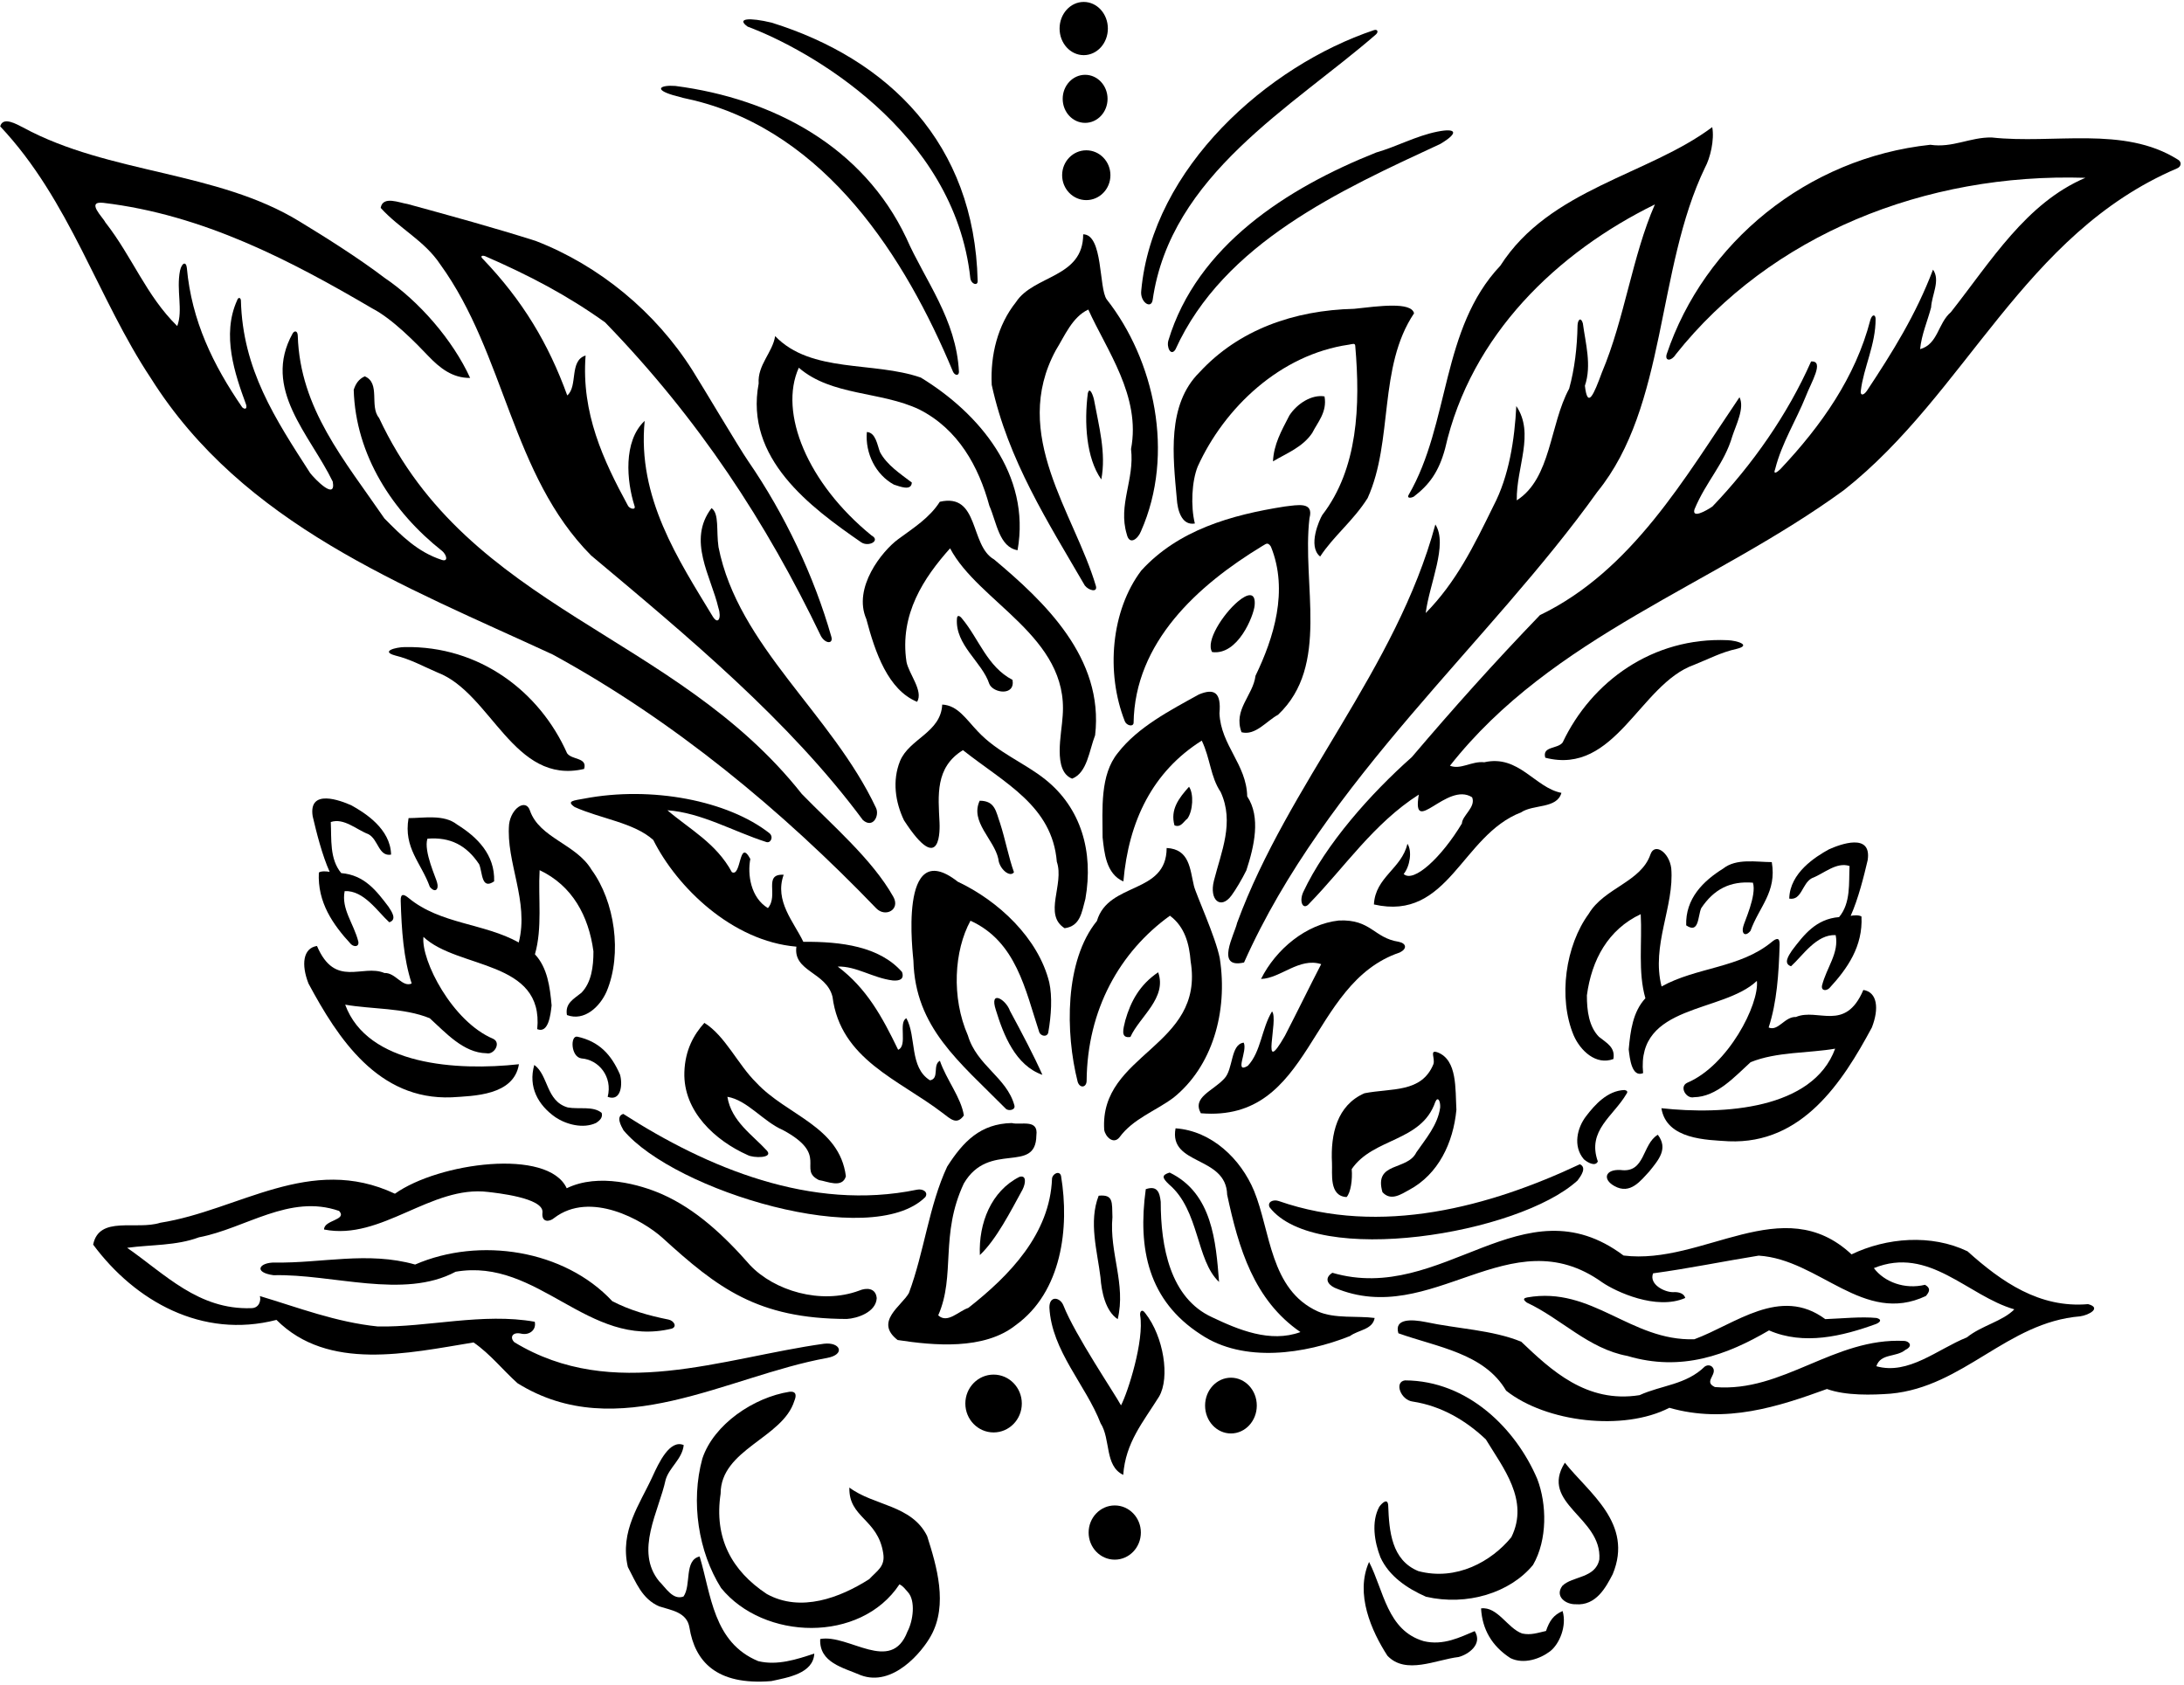 <?xml version="1.0" encoding="UTF-8"?>
<svg xmlns="http://www.w3.org/2000/svg" xmlns:xlink="http://www.w3.org/1999/xlink" width="521pt" height="402pt" viewBox="0 0 521 402" version="1.1">
<g id="surface1">
<path style=" stroke:none;fill-rule:nonzero;fill:rgb(0%,0%,0%);fill-opacity:1;" d="M 274.965 71.609 C 279.207 41.719 308.246 25.574 328.211 8.234 C 328.914 7.621 328.609 6.902 327.766 7.188 C 302.438 15.672 274.922 40.004 272.246 69.348 C 271.91 72.031 274.57 73.859 274.965 71.609 "/>
<path style=" stroke:none;fill-rule:nonzero;fill:rgb(0%,0%,0%);fill-opacity:1;" d="M 178.355 6.355 C 192.676 11.68 227.691 31.16 231.48 66.41 C 231.676 67.793 233.258 68.293 233.223 67.031 C 232.48 34.238 211.938 14.094 184.074 5.402 C 178.727 4.121 175.566 4.367 178.355 6.355 "/>
<path style=" stroke:none;fill-rule:nonzero;fill:rgb(0%,0%,0%);fill-opacity:1;" d="M 519.477 38.039 C 506.602 29.953 489.906 34.426 475.109 32.797 C 469.977 32.715 465.77 35.34 460.496 34.539 C 431.117 37.668 406.547 57.863 397.59 84.512 C 397.098 86.246 398.746 86.16 399.707 84.617 C 422.402 56.004 459.277 41.211 497.473 42.422 C 483.355 48.441 475.047 62.195 465.398 74.461 C 462.254 77.137 462.355 82.102 458.047 83.301 C 458.398 79.777 459.797 76.66 460.672 73.34 C 460.824 70.336 462.945 66.898 461.125 64.328 C 457.039 75.105 451.453 84.031 445.32 93.289 C 444.395 94.559 443.73 94.227 443.906 93.219 C 444.535 87.758 447.473 82.238 447.43 76.035 C 447.387 75.023 446.641 74.859 446.176 76.328 C 442.656 89.965 434.453 101.598 424.727 111.91 C 424.113 112.516 422.863 113.512 423.488 111.848 C 425.035 105.727 428.5 100.234 430.727 94.68 C 432.008 91.316 435.336 85.996 432.039 86.242 C 426.441 98.891 418.047 110.867 408.512 120.836 C 406.82 121.992 403.578 123.734 404.23 121.508 C 407.047 114.742 411.324 110.703 413.254 104.07 C 414.094 101.457 416.25 97.316 414.961 94.77 C 401.953 113.953 389.32 136.164 367.359 146.75 C 356.145 158.406 346.762 168.914 336.785 180.637 C 326.961 189.352 316.258 201.387 310.902 212.809 C 309.812 215.176 310.895 217.336 312.359 215.535 C 320.762 206.926 327.664 196.469 338.461 189.574 C 336.699 199.938 345.176 186.371 351.18 190.215 C 352.125 192.566 348.84 194.523 348.738 196.469 C 343.895 204.535 337.242 210.727 334.852 208.52 C 336.359 206.648 336.914 203.039 335.746 201.305 C 334.383 207.258 328.082 209.242 327.754 215.781 C 345.613 219.867 348.598 199.297 362.863 193.812 C 365.801 191.836 371.406 193.004 372.484 189.16 C 366.172 187.957 362.32 179.973 354.078 181.859 C 351.086 181.531 348.496 183.703 345.891 182.688 C 370.297 151.68 408.809 139.625 439.883 116.926 C 469.207 93.781 482.629 55.844 519.371 40.16 C 520.453 39.695 520.453 38.531 519.477 38.039 "/>
<path style=" stroke:none;fill-rule:nonzero;fill:rgb(0%,0%,0%);fill-opacity:1;" d="M 337.254 118.492 C 340.938 115.664 343.23 112.598 344.738 107.004 C 350.887 79.859 371.535 60.176 394.781 48.77 C 389.379 61.074 387.566 76.035 382.137 88.867 C 380.223 94.062 378.727 97.719 378.082 92.031 C 379.742 87.156 378.234 81.941 377.594 77.129 C 377.145 75.605 376.398 76.188 376.328 77.598 C 376.238 82.906 375.629 88.012 374.328 92.727 C 369.645 101.348 370.062 114.121 361.828 119.371 C 361.699 111.398 366.172 103.477 361.719 96.875 C 361.32 104.824 359.992 113.613 356.273 120.688 C 351.535 130.367 347.391 138.84 340.105 146.266 C 340.992 139.227 345.477 129.887 342.41 125.129 C 333.055 159.727 307.402 186.828 295.121 220.16 C 294.52 222.906 289.781 231.227 296.77 229.629 C 316.215 185.996 355.285 153.41 381.059 117.328 C 397.672 96.91 395.066 64.191 406.734 39.984 C 407.984 37.703 409.016 33.367 408.461 30.328 C 393.184 41.781 369.645 45.023 357.914 63.387 C 343.695 78.434 345.926 101.039 336.035 118.074 C 335.582 118.832 336.414 118.914 337.254 118.492 "/>
<path style=" stroke:none;fill-rule:nonzero;fill:rgb(0%,0%,0%);fill-opacity:1;" d="M 160.609 22.719 C 162.098 23.156 163.816 23.59 165.605 23.953 C 197.094 31.738 215.973 61.383 227.348 88.695 C 227.77 89.57 228.684 89.738 228.762 88.77 C 228.156 76.164 220.652 66.93 216.203 56.785 C 205.934 35.098 184.609 23.559 161.102 20.504 C 157.613 20.246 155.805 21.297 160.609 22.719 "/>
<path style=" stroke:none;fill-rule:nonzero;fill:rgb(0%,0%,0%);fill-opacity:1;" d="M 278.734 81.188 C 278.227 82.84 279.309 85.082 280.395 83.395 C 291.949 57.941 319.855 45.355 343.613 34.328 C 348.086 31.66 347.434 30.496 342.887 31.406 C 337.797 32.426 333.23 34.969 328.277 36.391 C 306.953 44.883 285.535 58.684 278.734 81.188 "/>
<path style=" stroke:none;fill-rule:nonzero;fill:rgb(0%,0%,0%);fill-opacity:1;" d="M 131.855 156.156 C 160.816 171.961 186.656 193.449 209.039 216.715 C 211.23 218.949 214.871 217.008 213.078 213.906 C 208.039 204.977 198.527 196.883 191.285 189.434 C 160.98 151.066 111.844 145.586 90.418 99.695 C 88.078 96.922 90.836 91.395 87.02 89.785 C 85.57 90.422 84.801 91.621 84.379 93.016 C 84.832 108.625 93.715 122.18 105.469 131.449 C 106.492 132.297 107.07 134.129 105.363 133.57 C 99.613 131.688 95.734 127.77 91.691 123.672 C 82.121 109.73 71.578 97.508 71.035 80.125 C 70.996 78.848 70.246 78.848 69.824 79.531 C 62.426 92.797 73.926 103.648 79.379 114.906 C 80.211 119.551 75.152 114.344 73.992 112.863 C 65.613 99.867 57.879 88.141 57.469 71.648 C 57.363 70.867 56.781 70.953 56.586 71.605 C 52.801 79.914 56.051 89.289 58.699 96.508 C 59.027 97.637 58.359 97.719 57.777 97.168 C 50.848 87.078 45.711 76.547 44.574 63.914 C 44.395 62.309 43.398 62.641 42.949 64.543 C 42.004 69.277 43.715 73.969 42.281 77.793 C 34.855 70.512 31.598 61.316 25.109 53.02 C 24.633 51.934 20.371 47.926 24.633 48.391 C 48.5 51.223 69.398 62.191 88.824 73.594 C 93.676 76.098 99.375 81.992 102.129 84.891 C 104.922 87.82 107.961 90.219 112.152 90.164 C 108.004 81.098 99.965 71.84 91.742 66.289 C 85.773 61.738 77.879 56.734 71.52 52.875 C 51.762 40.723 26.039 41.555 5.523 30.426 C 3.969 29.637 0.699 27.703 0.047 30.148 C 16.691 47.812 23.309 71.172 35.988 90.227 C 57.965 125.16 96.199 139.66 131.855 156.156 "/>
<path style=" stroke:none;fill-rule:nonzero;fill:rgb(0%,0%,0%);fill-opacity:1;" d="M 258.789 139.695 C 259.691 140.859 261.852 141.441 261.438 139.828 C 256.293 122.391 240.938 103.727 251.871 83.555 C 253.992 80.121 255.812 75.605 259.621 73.852 C 263.922 83.453 272.223 94.496 269.812 107.129 C 270.688 114.434 266.664 120.43 268.793 127.445 C 269.414 130.219 271.492 128.559 272.191 126.73 C 280.387 108.191 275.316 85.797 263.996 71.414 C 262.102 68.707 263.18 55.965 258.398 55.898 C 258.406 66.352 246.578 65.578 242.352 72.094 C 238.004 77.543 236.227 84.715 236.578 91.82 C 240.461 109.727 249.984 124.551 258.789 139.695 "/>
<path style=" stroke:none;fill-rule:nonzero;fill:rgb(0%,0%,0%);fill-opacity:1;" d="M 105.012 63.059 C 120.578 84.566 121.965 113.328 141.016 132.527 C 163.957 151.75 188.27 171.922 205.852 195.656 C 208.234 197.719 209.816 194.641 209.004 192.805 C 198.445 170.309 176.059 154.129 171.402 130.516 C 170.828 126.562 171.625 122.559 169.742 121.223 C 163.867 128.895 169.633 137.512 171.379 145.035 C 172.16 147.426 171.328 149.172 170.035 147.094 C 161.859 133.578 151.98 118.734 153.789 100.406 C 148.586 105.281 149.52 114.891 151.352 120.652 C 151.793 121.824 150.133 121.41 149.762 120.57 C 143.93 109.828 138.648 98.582 139.695 84.82 C 135.738 86.035 137.91 92.168 135.32 94.34 C 130.809 81.895 124.641 71.668 115.219 61.809 C 114.555 61.227 114.805 60.812 115.738 61.121 C 126.309 65.727 135.281 70.43 144.344 76.906 C 166.738 99.996 182.852 124.715 195.84 151.758 C 196.93 153.66 198.844 153.66 198.312 151.883 C 194.227 137.543 187.234 122.723 178.465 109.988 C 176.246 106.766 167.668 92.273 165.184 88.344 C 156.367 74.414 142.965 63.352 127.789 57.477 C 117.852 54.32 107.543 51.496 97.234 48.676 C 95.301 48.402 91.316 46.609 90.812 49.594 C 95.344 54.605 101.227 57.379 105.012 63.059 "/>
<path style=" stroke:none;fill-rule:nonzero;fill:rgb(0%,0%,0%);fill-opacity:1;" d="M 314.926 132.777 C 318.188 127.805 322.793 124.316 326.258 118.824 C 332.434 105.145 328.715 87.598 337.328 74.746 C 336.664 71.949 328.934 73.031 323.035 73.676 C 308.676 74.016 295.512 78.664 286.145 88.82 C 278.316 96.574 279.82 108.871 280.73 119.012 C 280.887 121.574 281.82 125.445 285.039 124.898 C 284.004 120.77 284.309 114.766 285.723 111.293 C 292.094 97.27 305.379 84.59 321.793 82.227 C 322.586 82.105 323.281 81.758 323.301 82.543 C 324.531 96.773 323.953 111.801 315.426 122.883 C 314.801 123.902 311.863 130.32 314.926 132.777 "/>
<path style=" stroke:none;fill-rule:nonzero;fill:rgb(0%,0%,0%);fill-opacity:1;" d="M 205.465 129.395 C 207.238 130.555 210.148 128.973 207.891 127.738 C 192.621 115.301 185.711 98.465 190.559 87.73 C 198.363 94.5 210.113 93.32 219.281 97.68 C 228.605 102.398 233.473 111.32 236.012 120.66 C 237.762 124.645 238.352 130.52 242.742 131.27 C 245.953 113.188 233.582 98.574 219.664 90.082 C 208.348 86.148 193.496 89.121 184.914 80.188 C 184.297 84.129 180.672 87.059 180.98 91.5 C 177.602 109.395 193.312 120.992 205.465 129.395 "/>
<path style=" stroke:none;fill-rule:nonzero;fill:rgb(0%,0%,0%);fill-opacity:1;" d="M 315.965 94.574 C 312.98 94.066 309.48 96.223 307.59 99.109 C 305.625 102.906 303.875 106.008 303.672 110.07 C 306.961 108.113 310.746 106.707 313.047 103.281 C 314.23 100.863 316.66 98.328 315.965 94.574 "/>
<path style=" stroke:none;fill-rule:nonzero;fill:rgb(0%,0%,0%);fill-opacity:1;" d="M 259.5 93.855 C 258.625 100.723 259.082 109.246 262.719 114.387 C 263.922 108.07 262.121 101.605 261.012 95.527 C 260.855 94.559 259.938 91.98 259.5 93.855 "/>
<path style=" stroke:none;fill-rule:nonzero;fill:rgb(0%,0%,0%);fill-opacity:1;" d="M 206.789 103.07 C 206.355 108.188 208.934 113.273 213.242 115.617 C 214.637 116.043 217.41 117.242 217.52 115.125 C 214.789 113.039 211.531 110.926 209.914 107.836 C 209.289 106.211 208.91 103.18 206.789 103.07 "/>
<path style=" stroke:none;fill-rule:nonzero;fill:rgb(0%,0%,0%);fill-opacity:1;" d="M 272.254 136.121 C 265.039 145.676 263.766 160.488 268.32 172.055 C 268.668 173.031 270.246 173.527 270.422 172.516 C 270.684 153.223 285.715 139.633 301.059 130.309 C 301.918 129.887 302.359 129.133 303.18 130.414 C 307.434 140.902 303.852 152.234 299.504 161.227 C 298.91 165.977 294.141 169.277 296.172 174.695 C 299.492 175.57 302.152 171.984 304.883 170.527 C 317.34 158.758 310.52 139.465 312.379 123.617 C 313.465 119.598 309.566 120.496 306.496 120.84 C 293.641 122.852 281.062 126.469 272.254 136.121 "/>
<path style=" stroke:none;fill-rule:nonzero;fill:rgb(0%,0%,0%);fill-opacity:1;" d="M 218.781 167.438 C 220.328 164.855 216.812 160.785 216.25 157.922 C 214.523 146.5 220.453 137.766 226.645 130.816 C 233.438 143.73 254.988 151.898 253.504 170.777 C 253.289 175.023 251.07 183.938 255.762 185.77 C 259.375 184.355 259.82 179.066 261.242 175.418 C 263.41 156.93 249.035 143.453 237.141 133.469 C 231.285 130.164 233.691 117.531 224.195 119.711 C 221.781 123.508 218.016 125.887 214.289 128.617 C 210.438 131.438 203.387 140.219 206.668 147.699 C 208.75 155.598 211.84 164.605 218.781 167.438 "/>
<path style=" stroke:none;fill-rule:nonzero;fill:rgb(0%,0%,0%);fill-opacity:1;" d="M 295.285 143.527 C 291.785 146.496 287.527 152.98 289.16 155.566 C 295.32 156.418 299.07 146.91 299.297 144.445 C 299.605 141.129 297.613 141.551 295.285 143.527 "/>
<path style=" stroke:none;fill-rule:nonzero;fill:rgb(0%,0%,0%);fill-opacity:1;" d="M 229.52 147.609 C 229.016 146.93 228.352 146.598 228.285 147.547 C 227.789 153.898 234.312 157.945 236 163.164 C 236.914 165.383 242.227 166.137 241.539 162.203 C 235.496 159.066 233.531 152.414 229.52 147.609 "/>
<path style=" stroke:none;fill-rule:nonzero;fill:rgb(0%,0%,0%);fill-opacity:1;" d="M 139.34 183.453 C 140.188 180.66 136.434 181.359 135.277 179.707 C 128.754 165.031 114.43 154.039 96.523 154.379 C 94.355 154.41 90.695 155.406 94.297 156.391 C 97.969 157.285 101.07 159.035 104.363 160.441 C 117.227 165.34 122.492 187.387 139.34 183.453 "/>
<path style=" stroke:none;fill-rule:nonzero;fill:rgb(0%,0%,0%);fill-opacity:1;" d="M 412.133 152.734 C 394.238 151.965 379.656 162.613 372.781 177.125 C 371.586 178.75 367.848 177.961 368.629 180.773 C 385.379 185.109 391.172 163.195 404.145 158.605 C 407.473 157.281 410.613 155.605 414.309 154.801 C 417.93 153.902 414.297 152.82 412.133 152.734 "/>
<path style=" stroke:none;fill-rule:nonzero;fill:rgb(0%,0%,0%);fill-opacity:1;" d="M 263.027 199.77 C 263.43 203.371 263.828 208.492 267.988 210.293 C 269.246 195.836 274.977 184.078 286.684 176.695 C 288.766 181.055 288.73 185.301 291.199 188.969 C 294.512 196.211 291.355 203.129 289.586 210.117 C 288.41 214.754 291.227 217.102 293.77 213.648 C 294.754 212.316 296.211 209.883 297.316 207.664 C 299.199 201.914 300.82 194.941 297.523 189.996 C 297.379 182.371 291.23 177.812 290.906 170.18 C 291.359 165.215 289.699 164.137 285.996 165.684 C 279.254 169.414 271.438 173.449 266.699 179.59 C 262.359 184.859 263.012 193.039 263.027 199.77 "/>
<path style=" stroke:none;fill-rule:nonzero;fill:rgb(0%,0%,0%);fill-opacity:1;" d="M 290.98 228.609 C 289.969 223.477 285.309 213.406 284.816 211.344 C 283.863 207.355 283.793 202.586 278.309 202.312 C 278.277 213.469 264.445 210.293 261.672 219.719 C 253.93 229.246 254.129 246.438 257.082 258.098 C 257.613 259.73 259.191 259.48 259.219 257.852 C 259.367 240.855 267.145 227.078 279.09 218.469 C 282.676 221.129 283.707 225.254 284.031 229.344 C 287.43 249.883 262.207 251.27 263.414 269.574 C 263.688 271.184 265.594 273.113 267.043 271.352 C 270.277 266.906 275.684 265.055 279.914 261.902 C 289.145 254.512 292.98 241.484 290.98 228.609 "/>
<path style=" stroke:none;fill-rule:nonzero;fill:rgb(0%,0%,0%);fill-opacity:1;" d="M 250.055 246.406 C 250.797 242.195 251.047 237.785 250.305 234.379 C 247.695 223.824 238.199 214.934 228.477 210.352 C 214.07 199.039 217.879 228.438 217.898 229.184 C 218.312 245.152 228.809 253.277 239.918 264.496 C 240.488 265.133 242.316 264.883 241.984 263.719 C 240.191 257.074 233.012 254.23 230.895 247.039 C 226.922 237.984 227.605 226.812 231.512 219.664 C 242.418 224.641 244.555 236.035 247.934 246.301 C 248.301 247.176 249.715 247.512 250.055 246.406 "/>
<path style=" stroke:none;fill-rule:nonzero;fill:rgb(0%,0%,0%);fill-opacity:1;" d="M 253.969 221.453 C 257.711 220.934 258.027 217.75 258.926 214.441 C 260.906 203.207 257.891 192.781 249.375 185.977 C 244.438 182.012 238.008 179.562 233.301 174.543 C 230.441 171.566 228.48 168.277 224.77 168.094 C 224.434 174.805 216.926 176.199 214.703 181.578 C 212.82 186.277 213.578 191.367 215.645 195.703 C 224.711 209.68 224.172 197.199 224.129 196.277 C 223.82 189.809 223.031 183.09 229.715 178.969 C 239.766 186.91 251.008 192.258 252.109 205.598 C 253.961 211.004 248.816 218.184 253.969 221.453 "/>
<path style=" stroke:none;fill-rule:nonzero;fill:rgb(0%,0%,0%);fill-opacity:1;" d="M 280.176 196.914 C 281.738 197.523 282.348 195.961 283.266 195.301 C 284.602 193.418 284.805 189.355 283.648 187.703 C 281.211 190.414 279.125 193.145 280.176 196.914 "/>
<path style=" stroke:none;fill-rule:nonzero;fill:rgb(0%,0%,0%);fill-opacity:1;" d="M 427.445 226.816 C 426.688 227.977 425.344 229.898 427.258 230.527 C 430.043 228.012 433.312 222.863 437.906 223.094 C 438.754 227.387 435.746 230.777 434.641 235.148 C 434.418 236.289 435.5 236.535 436.383 235.77 C 440.738 231.051 444.414 225.77 444.062 218.664 C 443.48 218.25 442.16 218.363 441.484 218.5 C 443.277 214.516 444.633 209.086 445.535 205.234 C 446.578 198.559 438.906 201.461 436.277 202.645 C 433.172 204.367 426.965 208.195 426.832 214.391 C 429.816 214.895 429.844 210.82 432.211 209.523 C 435.102 208.43 438.078 205.566 441.215 206.609 C 441.012 210.676 441.551 215.398 438.723 218.797 C 433.172 219.246 430.289 223.062 427.445 226.816 "/>
<path style=" stroke:none;fill-rule:nonzero;fill:rgb(0%,0%,0%);fill-opacity:1;" d="M 229.934 266.117 C 229.266 261.836 225.758 257.586 224.215 253.078 C 222.395 254.051 224.18 257.328 221.855 257.742 C 216.871 254.656 218.66 247.309 216.223 242.934 C 214.223 243.852 216.602 249.508 214.254 250.453 C 210.402 242.465 206.668 235.723 199.84 230.598 C 204.277 230.469 208.207 233.32 212.957 233.914 C 214.469 234.043 215.801 233.703 215.184 231.902 C 209.824 225.785 200.672 224.617 191.637 224.695 C 189.395 219.977 184.688 214.961 186.949 208.695 C 181.969 208.441 185.82 213.598 183.188 216.652 C 179.062 214.145 178.277 208.613 178.992 204.93 C 176.23 199.797 176.898 209.355 174.586 208.074 C 170.859 201.156 164.473 197.824 159.211 193.309 C 167.328 193.895 174.898 198.348 182.738 200.867 C 183.797 201.293 184.629 199.715 183.555 198.785 C 173.672 191.023 155.473 187.449 139.336 190.535 C 136.996 190.984 134.918 191.066 137.109 192.551 C 143.344 195.344 151.27 196.273 155.844 200.402 C 161.477 211.664 174.641 224.547 189.984 225.852 C 189.152 231.832 197.121 231.879 198.594 237.797 C 200.496 252.77 214.426 257.547 224.828 265.508 C 226.773 266.961 228.219 268.512 229.934 266.117 "/>
<path style=" stroke:none;fill-rule:nonzero;fill:rgb(0%,0%,0%);fill-opacity:1;" d="M 241.887 208.094 C 240.641 204.668 239.805 200.195 238.578 196.414 C 237.578 193.645 237.43 191.047 233.711 191.035 C 231.336 196.051 237.145 200.242 238.152 204.895 C 238.328 207.277 240.934 209.465 241.887 208.094 "/>
<path style=" stroke:none;fill-rule:nonzero;fill:rgb(0%,0%,0%);fill-opacity:1;" d="M 422.621 224.758 C 415.059 230.992 404.648 230.738 396.375 235.352 C 393.859 225.48 399.465 216.199 398.68 207.129 C 398.176 203.285 394.684 200.961 393.711 203.867 C 391.426 210.48 382.684 211.812 379.004 218.004 C 373.492 225.52 371.621 238 375.418 247.047 C 377.008 250.672 380.727 254.223 384.879 252.66 C 385.371 249.852 383.297 248.859 381.426 247.352 C 379.066 244.93 378.547 241.184 378.559 237.465 C 379.691 229.02 383.598 221.777 391.398 218.098 C 391.77 224.848 390.703 231.879 392.516 238.164 C 389.52 241.383 388.934 245.957 388.535 250.363 C 388.781 252.504 389.258 257.133 391.969 256.027 C 390.324 239.473 410.93 241.75 419.113 234.016 C 419.707 239.613 412.254 254.215 402.48 258.328 C 400.484 259.289 402.285 262.215 404.078 261.773 C 409.574 261.695 413.895 256.777 417.605 253.422 C 423.754 250.895 431.527 251.285 437.781 250.188 C 432.465 264.68 411.129 266.023 396.332 264.395 C 397.547 271.895 407.152 271.949 412.406 272.285 C 429.906 272.992 439.504 258.242 446.539 245.137 C 448.301 240.609 447.848 236.699 444.508 236.18 C 440.176 246.348 433.668 240.414 428.422 242.629 C 425.77 242.496 424.172 246.137 421.918 245.137 C 423.883 239.09 424.328 232.344 424.535 225.398 C 424.594 223.457 423.672 223.895 422.621 224.758 "/>
<path style=" stroke:none;fill-rule:nonzero;fill:rgb(0%,0%,0%);fill-opacity:1;" d="M 411.074 207.219 C 406.32 210.168 402.035 214.383 402.246 220.77 C 405.328 222.871 404.992 218.664 405.816 216.695 C 408.816 212.184 412.699 210.137 418.164 210.59 C 419.125 213.594 416.02 220.117 415.852 221.07 C 415.383 222.656 416.297 223.652 417.59 222.07 C 419.648 216.328 423.898 212.824 422.664 205.68 C 418.945 205.668 414.211 204.723 411.074 207.219 "/>
<path style=" stroke:none;fill-rule:nonzero;fill:rgb(0%,0%,0%);fill-opacity:1;" d="M 83.848 192.148 C 81.219 190.965 73.547 188.062 74.59 194.742 C 75.492 198.594 76.848 204.023 78.641 208.008 C 77.965 207.871 76.645 207.758 76.062 208.172 C 75.711 215.273 79.391 220.559 83.742 225.277 C 84.625 226.043 85.707 225.797 85.484 224.656 C 84.379 220.285 81.371 216.895 82.219 212.602 C 86.812 212.367 90.082 217.52 92.867 220.035 C 94.781 219.406 93.438 217.48 92.68 216.324 C 89.836 212.57 86.953 208.754 81.402 208.305 C 78.574 204.902 79.113 200.18 78.91 196.117 C 82.047 195.074 85.023 197.938 87.914 199.031 C 90.281 200.328 90.309 204.398 93.293 203.895 C 93.16 197.703 86.953 193.875 83.848 192.148 "/>
<path style=" stroke:none;fill-rule:nonzero;fill:rgb(0%,0%,0%);fill-opacity:1;" d="M 128.156 245.535 C 130.867 246.637 131.344 242.008 131.59 239.871 C 131.191 235.465 130.605 230.887 127.609 227.672 C 129.422 221.383 128.355 214.352 128.727 207.605 C 136.527 211.285 140.434 218.527 141.566 226.973 C 141.578 230.691 141.059 234.438 138.699 236.855 C 136.828 238.367 134.754 239.359 135.246 242.168 C 139.398 243.73 143.117 240.176 144.707 236.555 C 148.504 227.508 146.633 215.027 141.121 207.512 C 137.441 201.32 128.699 199.988 126.414 193.371 C 125.441 190.465 121.949 192.793 121.445 196.637 C 120.66 205.707 126.266 214.988 123.75 224.855 C 115.477 220.246 105.066 220.5 97.504 214.266 C 96.453 213.398 95.531 212.965 95.59 214.906 C 95.797 221.852 96.242 228.598 98.207 234.645 C 95.953 235.641 94.355 232.004 91.703 232.137 C 86.457 229.922 79.949 235.852 75.617 225.684 C 72.277 226.207 71.824 230.117 73.586 234.641 C 80.621 247.75 90.219 262.496 107.719 261.797 C 112.973 261.453 122.578 261.402 123.793 253.902 C 108.996 255.531 87.66 254.188 82.344 239.691 C 88.598 240.797 96.371 240.402 102.52 242.93 C 106.23 246.281 110.551 251.203 116.047 251.281 C 117.84 251.723 119.641 248.797 117.645 247.836 C 107.871 243.723 100.418 229.121 101.012 223.52 C 109.195 231.258 129.801 228.98 128.156 245.535 "/>
<path style=" stroke:none;fill-rule:nonzero;fill:rgb(0%,0%,0%);fill-opacity:1;" d="M 114.309 206.203 C 115.133 208.172 114.797 212.379 117.879 210.273 C 118.09 203.887 113.805 199.676 109.051 196.727 C 105.914 194.227 101.18 195.176 97.461 195.184 C 96.227 202.332 100.477 205.836 102.535 211.578 C 103.828 213.16 104.742 212.16 104.273 210.578 C 104.105 209.625 101 203.102 101.961 200.094 C 107.426 199.641 111.309 201.688 114.309 206.203 "/>
<path style=" stroke:none;fill-rule:nonzero;fill:rgb(0%,0%,0%);fill-opacity:1;" d="M 333.664 224.688 C 327.688 223.766 327.102 219.285 319.414 219.609 C 311.578 220.457 304.367 226.469 300.824 233.555 C 305.438 233.43 309.941 228.344 315.172 230.023 C 312.227 235.723 309.461 241.426 306.52 247.121 C 300.5 257.625 305.121 243.156 303.445 241.301 C 300.938 245.426 300.836 250.91 297.656 254.293 C 294.352 256.238 297.656 250.754 296.695 248.754 C 293.488 249.125 294.246 255.184 292.012 257.375 C 289.238 260.367 284.352 261.77 286.461 265.598 C 313.27 267.832 311.93 234.645 333.906 227.246 C 335.664 226.395 335.586 225.094 333.664 224.688 "/>
<path style=" stroke:none;fill-rule:nonzero;fill:rgb(0%,0%,0%);fill-opacity:1;" d="M 269.664 247.395 C 271.855 242.547 278.457 238.098 276.285 231.965 C 271.887 234.934 269.738 238.898 268.445 243.438 C 268.004 245.348 267.164 247.801 269.664 247.395 "/>
<path style=" stroke:none;fill-rule:nonzero;fill:rgb(0%,0%,0%);fill-opacity:1;" d="M 237.574 240.996 C 239.402 246.934 242.227 254.16 248.664 256.434 C 246.758 252.086 243.688 246.266 240.93 241.168 C 240.004 238.465 235.914 235.953 237.574 240.996 "/>
<path style=" stroke:none;fill-rule:nonzero;fill:rgb(0%,0%,0%);fill-opacity:1;" d="M 325.488 260.828 C 318.969 263.691 317.387 270.52 317.746 277.445 C 317.879 279.93 316.992 285.375 321.23 285.59 C 322.199 284.586 322.68 281.41 322.453 278.922 C 327.613 271.387 339.07 272.496 342.387 262.922 C 342.98 261.477 343.645 262.641 343.559 264.219 C 342.992 268.441 339.988 271.832 337.887 274.914 C 335.711 279.41 327.684 277.059 329.789 284.426 C 331.805 286.652 334.254 284.914 336.195 283.863 C 343.113 280.137 346.676 272.699 347.43 264.77 C 347.148 259.797 347.672 252.914 342.98 251.086 C 340.902 250.336 342.398 252.414 341.953 253.867 C 339.129 260.809 331.93 259.559 325.488 260.828 "/>
<path style=" stroke:none;fill-rule:nonzero;fill:rgb(0%,0%,0%);fill-opacity:1;" d="M 195.367 281.543 C 197.301 281.816 200.934 283.594 201.789 280.629 C 200.266 268.684 187.645 266.102 180.418 258.297 C 176.031 254.004 173.012 247.121 168.031 244.035 C 165.59 246.746 163.426 250.41 163.258 255.816 C 162.965 265.188 170.688 272.156 178.312 275.551 C 179.688 276.328 184.539 276.348 182.969 274.543 C 179.609 270.832 174.465 267.562 173.52 261.672 C 178.262 262.441 182.078 267.594 186.758 269.598 C 197.926 275.598 190.184 278.98 195.367 281.543 "/>
<path style=" stroke:none;fill-rule:nonzero;fill:rgb(0%,0%,0%);fill-opacity:1;" d="M 387.516 260.055 C 383.438 260.203 380.43 263.594 378.348 266.324 C 376.262 269.051 375.156 273.426 377.828 276.57 C 378.68 277.32 380.555 278.434 381.168 277.094 C 378.531 269.699 384.898 266.301 388.004 260.965 C 388.449 260.395 388.035 260.145 387.516 260.055 "/>
<path style=" stroke:none;fill-rule:nonzero;fill:rgb(0%,0%,0%);fill-opacity:1;" d="M 147.891 256.34 C 145.824 251.629 142.973 248.477 137.715 247.324 C 135.996 247.016 136.164 252.168 138.695 252.512 C 142.836 252.809 146.18 256.879 144.965 261.684 C 148.266 262.91 148.551 258.484 147.891 256.34 "/>
<path style=" stroke:none;fill-rule:nonzero;fill:rgb(0%,0%,0%);fill-opacity:1;" d="M 132.496 266.547 C 135.066 268.27 139.086 269.355 142.172 267.918 C 143.145 267.297 143.832 266.586 143.531 265.508 C 141.492 263.809 138.082 264.699 135.449 264.215 C 130.211 262.711 130.875 256.547 127.457 254.07 C 125.953 259.309 128.352 263.641 132.496 266.547 "/>
<path style=" stroke:none;fill-rule:nonzero;fill:rgb(0%,0%,0%);fill-opacity:1;" d="M 385.125 282.961 C 388.914 285.098 391.387 281.68 393.445 279.48 C 395.766 276.605 397.973 274.039 395.48 270.727 C 391.648 273.016 392.535 279.969 386.559 279.133 C 382.84 278.949 382.27 281.391 385.125 282.961 "/>
<path style=" stroke:none;fill-rule:nonzero;fill:rgb(0%,0%,0%);fill-opacity:1;" d="M 327.926 314.441 C 323.883 313.883 318.352 314.668 314.367 312.875 C 302.938 307.695 303.109 293.711 299.164 284.125 C 296.008 276.527 289.082 269.805 280.434 269.191 C 278.746 278.137 292.508 275.645 292.742 285.039 C 295.469 297.754 299.098 310.156 310.223 317.801 C 303.008 320.449 295.375 317.23 289.148 314.262 C 279.105 309.684 276.895 297.352 276.895 286.723 C 276.648 284.418 276.031 282.785 273.328 283.711 C 271.371 297.957 273.938 310.309 286.461 318.379 C 296.742 325.27 311.379 322.996 322.043 318.75 C 324.066 317.258 327.434 317.25 327.926 314.441 "/>
<path style=" stroke:none;fill-rule:nonzero;fill:rgb(0%,0%,0%);fill-opacity:1;" d="M 253.117 280.566 C 252.789 279.18 251.094 280 250.965 281.168 C 250.473 294.426 240.762 304.387 230.988 312.043 C 228.648 312.812 226.016 315.867 223.816 313.809 C 228.016 304.277 224.176 294.598 229.926 282.348 C 235.926 272.098 247.109 280.266 247.23 270.887 C 247.785 266.84 243.48 268.496 241.355 267.934 C 233.91 268.09 229.801 272.312 225.957 278.316 C 221.59 287.66 220.508 298.586 216.82 308.496 C 215.07 311.598 208.508 315.34 214.133 319.699 C 222.746 321.016 234.73 322.152 242.297 316.156 C 253.32 308.207 255.156 292.891 253.117 280.566 "/>
<path style=" stroke:none;fill-rule:nonzero;fill:rgb(0%,0%,0%);fill-opacity:1;" d="M 305.066 286.547 C 303.746 286.078 302.25 286.746 302.867 288.031 C 313.93 302.332 362.301 294.473 376.336 281.633 C 377.098 280.605 378.617 278.559 376.883 277.762 C 355.477 287.844 329.434 295.035 305.066 286.547 "/>
<path style=" stroke:none;fill-rule:nonzero;fill:rgb(0%,0%,0%);fill-opacity:1;" d="M 220.742 285.59 C 221.52 284.395 220.121 283.539 218.754 283.832 C 193.484 289.066 168.602 278.543 148.691 265.754 C 146.871 266.316 148.113 268.547 148.734 269.66 C 160.973 284.223 207.906 298.328 220.742 285.59 "/>
<path style=" stroke:none;fill-rule:nonzero;fill:rgb(0%,0%,0%);fill-opacity:1;" d="M 278.875 282.574 C 286.18 288.785 285.293 300.711 290.812 305.844 C 290.055 296.242 289.219 284.688 279.02 279.746 C 277.039 280.355 277.23 281.008 278.875 282.574 "/>
<path style=" stroke:none;fill-rule:nonzero;fill:rgb(0%,0%,0%);fill-opacity:1;" d="M 243.188 280.777 C 236.465 284.156 233.426 291.797 233.75 299.43 C 237.656 295.73 240.996 289.168 243.922 283.824 C 244.707 282.27 244.895 280.262 243.188 280.777 "/>
<path style=" stroke:none;fill-rule:nonzero;fill:rgb(0%,0%,0%);fill-opacity:1;" d="M 196.555 320.586 C 172.297 323.969 146.262 334.527 122.715 320.234 C 121.531 319.113 122.199 317.668 124.41 318.195 C 126.273 318.582 127.996 317.312 127.566 315.344 C 115.277 313.129 101.816 316.703 90.137 316.469 C 80.094 315.434 71.234 311.977 61.988 309.211 C 62.297 310.109 61.926 312.098 59.926 312.098 C 47.328 312.523 39.402 304 30.332 297.699 C 36.039 296.922 42.047 297.227 47.461 295.195 C 58.547 293.098 69.062 284.77 80.898 288.906 C 82.91 291.133 77.25 291.023 77.309 293.332 C 90.996 296.062 102.848 282.676 116.48 284.379 C 118.219 284.594 129.684 285.746 129.41 289.223 C 129.102 291.816 131.18 291.484 132.176 290.602 C 140.836 283.953 153.371 291.148 157.977 295.266 C 171.16 307.277 180.656 314.621 202 314.676 C 204.512 314.539 208.977 313.062 209.145 309.707 C 208.914 307.215 206.656 307.195 204.984 307.902 C 195.777 311.336 184.625 307.902 178.902 301.809 C 172.77 294.797 166.004 288.477 157.945 284.914 C 152.801 282.645 142.816 279.762 135.191 283.492 C 130.762 273.859 104.684 277.352 94.211 284.793 C 73.969 275.273 56.996 288.766 38.25 291.719 C 32.488 293.555 23.641 289.922 22.223 296.938 C 32.176 310.367 48.188 319.496 65.953 314.898 C 78.262 327.207 97.258 322.848 112.973 320.277 C 117.078 323.141 119.902 326.824 123.465 330.012 C 147.336 344.852 173.496 328.281 197.27 323.984 C 201.754 323.168 200.523 320.121 196.555 320.586 "/>
<path style=" stroke:none;fill-rule:nonzero;fill:rgb(0%,0%,0%);fill-opacity:1;" d="M 498.121 311.137 C 486.559 312.148 477.488 305.848 469.355 298.531 C 460.711 294.379 450.039 295.258 441.688 299.266 C 425.281 283.914 406.309 301.914 387.301 299.539 C 363.234 281.504 344.199 311.363 317.844 303.66 C 316.016 304.809 316.465 306.281 318.371 307.23 C 341.609 317.078 360.164 290.137 382.215 305.945 C 385.48 308.176 395.141 312.688 402.023 309.668 C 401.75 308.605 400.504 308.176 399.082 308.281 C 397.012 308.273 393.332 306.398 394.348 303.789 C 402.91 302.629 411.141 300.914 419.535 299.566 C 434.012 300.473 444.555 316.234 459.434 309.191 C 460.355 308.109 460.59 307.301 459.215 306.523 C 454.371 307.695 449.504 305.855 447.016 302.543 C 460.215 297.188 469.352 309.16 480.527 312.379 C 477.727 315.246 472.715 316.234 469.207 319.07 C 462.156 321.902 455.293 328.109 447.609 325.953 C 448.652 322.816 452.316 323.887 454.535 322.051 C 456.531 321.074 455.348 319.965 454.289 319.914 C 437.504 319.07 425.328 332.27 409.102 330.922 C 406.504 329.73 409.234 328.273 408.785 326.656 C 408.477 325.754 407.488 325.48 406.691 326.02 C 402.219 330.398 396.371 330.461 391.117 332.852 C 378.438 334.871 369.988 326.832 362.887 320.098 C 355.945 317.27 347.633 317.027 340.098 315.406 C 336.828 314.758 332.527 314.496 333.59 318.09 C 342.809 321.391 354.07 322.84 359.289 331.781 C 368.828 339.348 387.316 341.516 398.227 335.867 C 411.668 339.73 424.277 335.582 435.824 331.383 C 440.344 333.027 446.73 332.816 450.996 332.5 C 468.438 330.898 478.777 315.477 496.203 314.051 C 498.344 313.762 501.418 312.016 498.121 311.137 "/>
<path style=" stroke:none;fill-rule:nonzero;fill:rgb(0%,0%,0%);fill-opacity:1;" d="M 262.09 285.27 C 259.652 291.523 261.777 298.539 262.527 304.773 C 262.766 308.191 263.719 312.805 266.633 314.723 C 268.648 306.324 264.598 298.855 265.375 290.395 C 265.258 286.828 265.652 284.918 262.09 285.27 "/>
<path style=" stroke:none;fill-rule:nonzero;fill:rgb(0%,0%,0%);fill-opacity:1;" d="M 388.223 323.496 C 401.137 327.336 411.965 323.273 422.004 317.402 C 430.32 321.012 439.465 318.812 447.586 315.855 C 448.719 315.34 448.883 314.758 447.656 314.441 C 443.953 314.078 439.504 314.562 435.422 314.715 C 424.664 306.734 413.93 315.934 404.184 319.52 C 388.93 319.988 379.852 306.781 364.305 309.539 C 363.598 309.688 363.098 309.938 364.242 310.777 C 372.379 314.551 378.922 321.789 388.223 323.496 "/>
<path style=" stroke:none;fill-rule:nonzero;fill:rgb(0%,0%,0%);fill-opacity:1;" d="M 146.055 310.426 C 134.629 298.164 114.422 295.02 99.031 301.688 C 87.699 298.488 76.82 301.402 65.586 301.215 C 61.844 301.152 60.34 303.559 65.25 304.238 C 79.258 303.879 96.305 310.051 108.684 303.41 C 128.516 299.98 140.172 321.82 160.25 316.984 C 161.602 316.504 160.77 315.09 159.473 314.82 C 154.738 313.875 150.199 312.586 146.055 310.426 "/>
<path style=" stroke:none;fill-rule:nonzero;fill:rgb(0%,0%,0%);fill-opacity:1;" d="M 271.992 313.824 C 272.988 319.828 269.082 332.133 267.422 335.289 C 265.922 332.488 256.434 318.469 253.691 311.473 C 252.895 309.441 250.297 309.023 250.34 311.969 C 250.875 322.277 259.07 330.496 262.551 339.559 C 265.012 343.402 263.453 349.703 267.949 351.875 C 268.52 344.109 272.652 339.359 276.508 333.18 C 279.141 328.641 277.582 318.887 273.254 313.355 C 272.406 312.098 271.859 312.93 271.992 313.824 "/>
<path style=" stroke:none;fill-rule:nonzero;fill:rgb(0%,0%,0%);fill-opacity:1;" d="M 338.352 374.832 C 331.93 372.203 331.391 365.27 331.164 359.238 C 331.07 357.32 329.766 358.48 329.027 359.484 C 327.074 363.105 327.895 367.926 329.305 371.539 C 331.379 376.074 335.664 378.945 340.168 380.945 C 349.973 383.207 360.227 380.004 365.699 373.371 C 369.188 367.348 369 358.816 366.73 352.879 C 361.664 340.934 350.199 329.375 335.148 329.328 C 332.508 329.719 334.172 334.043 337.02 334.383 C 343.875 335.434 349.719 338.918 354.453 343.406 C 358.539 350.164 364.883 357.922 360.539 366.738 C 355.824 372.52 347.438 377.234 338.352 374.832 "/>
<path style=" stroke:none;fill-rule:nonzero;fill:rgb(0%,0%,0%);fill-opacity:1;" d="M 202.621 354.895 C 202.434 362.148 209.398 362.305 210.688 370.531 C 211.234 373.746 209.238 374.711 207.367 376.742 C 200.414 381.172 191.023 384.773 182.922 380.293 C 174.523 374.734 170.312 366.906 171.906 356.359 C 171.91 345.734 186.742 343.113 189.492 334.219 C 189.949 333.129 190.113 331.883 188.363 332.039 C 179.793 333.379 170.262 339.805 167.547 347.992 C 164.723 358.301 166.602 370.262 172.016 378.859 C 182.176 391.359 205.258 392.074 214.566 377.988 C 215.43 378.387 215.926 379.121 216.598 379.863 C 218.441 381.902 217.848 386.656 216.48 389.242 C 212.598 399.5 202.461 389.777 195.664 391.031 C 195.383 396.684 201.168 397.859 205.328 399.664 C 212.973 402.539 219.957 394.145 222.098 390.234 C 226.188 382.824 223.461 373.656 221.168 366.457 C 217.469 359.008 208.422 359.262 202.621 354.895 "/>
<path style=" stroke:none;fill-rule:nonzero;fill:rgb(0%,0%,0%);fill-opacity:1;" d="M 381.527 372.043 C 380.59 376.602 375.133 375.973 372.711 378.332 C 370.812 380.891 373.547 382.801 375.855 382.738 C 380.789 383.164 383.133 378.598 384.715 375.57 C 389.754 363.426 378.965 356.152 373.305 348.961 C 367.145 358.746 382.211 361.98 381.527 372.043 "/>
<path style=" stroke:none;fill-rule:nonzero;fill:rgb(0%,0%,0%);fill-opacity:1;" d="M 180.879 396.309 C 170.121 391.871 169.637 380.336 166.902 371.34 C 163.141 372.215 164.965 378.152 163.055 380.891 C 160.531 381.824 158.906 378.91 157.219 377.23 C 151.383 370.027 157.172 360.578 158.789 353.043 C 159.648 350.078 162.758 348.105 163.102 344.762 C 159.789 343.363 157.18 348.941 155.676 352.23 C 152.629 358.906 147.797 365.238 149.773 373.844 C 151.715 377.484 153.109 381.449 157.27 383.254 C 160.105 384.168 163.867 384.602 164.469 388.301 C 165.762 396.293 170.816 402.156 184.004 401.07 C 187.941 400.207 194.012 399.27 194.254 394.5 C 190.109 395.887 185.426 397.422 180.879 396.309 "/>
<path style=" stroke:none;fill-rule:nonzero;fill:rgb(0%,0%,0%);fill-opacity:1;" d="M 339.633 391.543 C 330.906 388.98 330.141 379.555 326.594 372.645 C 323.199 380.266 327.18 389.145 330.961 395.004 C 335.328 399.652 342.602 395.945 347.945 395.328 C 350.297 394.723 353.766 392.254 351.797 389.145 C 348.363 390.566 344.359 392.668 339.633 391.543 "/>
<path style=" stroke:none;fill-rule:nonzero;fill:rgb(0%,0%,0%);fill-opacity:1;" d="M 368.805 389.113 C 366.832 389.547 365.207 390.172 363.105 389.715 C 359.625 388.477 357.234 383.219 353.312 383.73 C 353.594 388.703 355.871 392.715 360.328 395.594 C 363.512 397.137 367.406 395.773 369.801 393.945 C 371.992 392.23 373.82 387.949 372.762 384.355 C 370.59 385.309 369.633 386.676 368.805 389.113 "/>
<path style=" stroke:none;fill-rule:nonzero;fill:rgb(0%,0%,0%);fill-opacity:1;" d="M 258.527 13.156 C 261.707 13.156 264.285 10.316 264.285 6.809 C 264.285 3.305 261.707 0.461 258.527 0.461 C 255.344 0.461 252.766 3.305 252.766 6.809 C 252.766 10.316 255.344 13.156 258.527 13.156 "/>
<path style=" stroke:none;fill-rule:nonzero;fill:rgb(0%,0%,0%);fill-opacity:1;" d="M 258.859 29.312 C 261.816 29.312 264.211 26.746 264.211 23.578 C 264.211 20.414 261.816 17.848 258.859 17.848 C 255.902 17.848 253.508 20.414 253.508 23.578 C 253.508 26.746 255.902 29.312 258.859 29.312 "/>
<path style=" stroke:none;fill-rule:nonzero;fill:rgb(0%,0%,0%);fill-opacity:1;" d="M 259.137 47.742 C 262.316 47.742 264.895 45.082 264.895 41.801 C 264.895 38.52 262.316 35.859 259.137 35.859 C 255.953 35.859 253.375 38.52 253.375 41.801 C 253.375 45.082 255.953 47.742 259.137 47.742 "/>
<path style=" stroke:none;fill-rule:nonzero;fill:rgb(0%,0%,0%);fill-opacity:1;" d="M 237.023 327.949 C 233.301 327.949 230.285 331.039 230.285 334.848 C 230.285 338.656 233.301 341.746 237.023 341.746 C 240.742 341.746 243.758 338.656 243.758 334.848 C 243.758 331.039 240.742 327.949 237.023 327.949 "/>
<path style=" stroke:none;fill-rule:nonzero;fill:rgb(0%,0%,0%);fill-opacity:1;" d="M 293.645 328.688 C 290.238 328.688 287.477 331.664 287.477 335.34 C 287.477 339.016 290.238 341.992 293.645 341.992 C 297.051 341.992 299.812 339.016 299.812 335.34 C 299.812 331.664 297.051 328.688 293.645 328.688 "/>
<path style=" stroke:none;fill-rule:nonzero;fill:rgb(0%,0%,0%);fill-opacity:1;" d="M 265.926 359.164 C 262.484 359.164 259.695 362.059 259.695 365.629 C 259.695 369.203 262.484 372.098 265.926 372.098 C 269.367 372.098 272.156 369.203 272.156 365.629 C 272.156 362.059 269.367 359.164 265.926 359.164 "/>
</g>
</svg>

